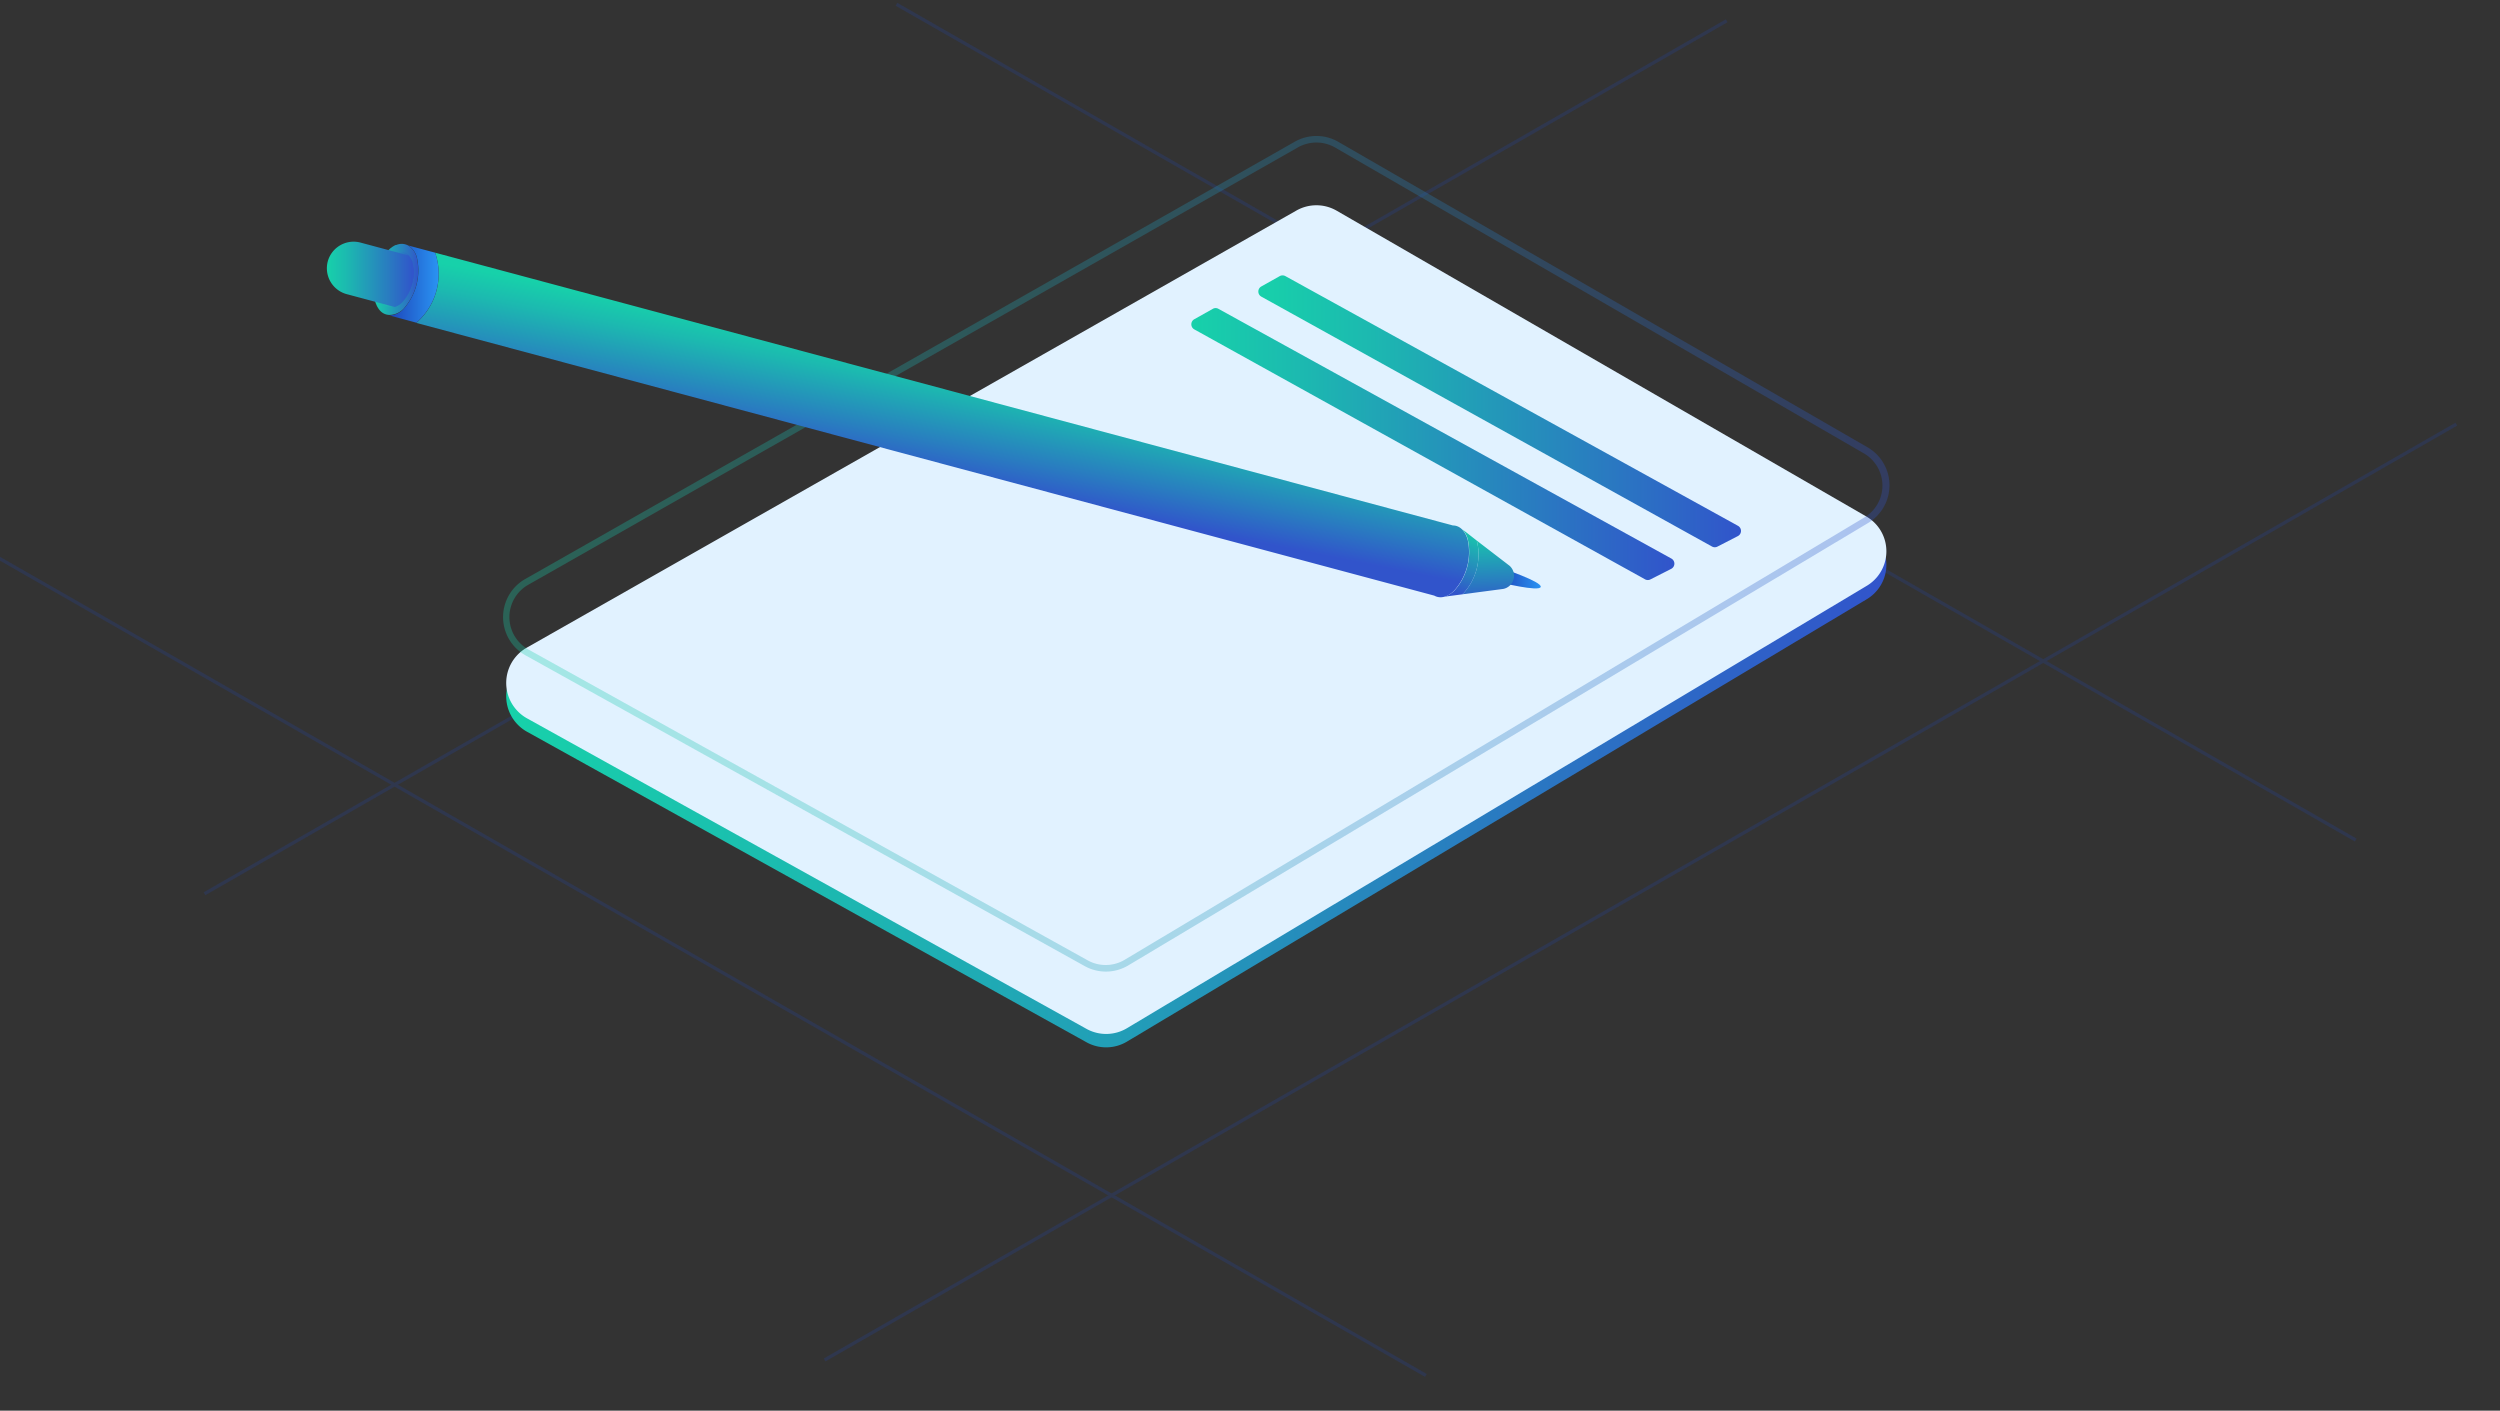 <svg xmlns="http://www.w3.org/2000/svg" xmlns:xlink="http://www.w3.org/1999/xlink" viewBox="0 0 373.1 210.53">
  <rect x="0" y="0" width="373.1" height="210.53" fill="#333333" stroke="none"/>
  <defs>
    <style>
      .cls-1{opacity:0.2;}
      .cls-2{fill:none;stroke:#1d45ba;stroke-miterlimit:10;stroke-width:0.5px;}
    </style>
    <linearGradient id="linear-gradient" class="linear-gradient" x1="75.55" y1="94.5" x2="281.48" y2="94.5" gradientUnits="userSpaceOnUse">
      <stop offset="0" stop-color="#17d1aa"/>
      <stop offset="0.23" stop-color="#1cb9b0"/>
      <stop offset="0.7" stop-color="#297dc0"/>
      <stop offset="1" stop-color="#3154cb"/>
    </linearGradient>
    <linearGradient id="linear-gradient-2" x1="177.79" y1="66.27" x2="249.88" y2="66.27" gradientUnits="userSpaceOnUse">
      <stop offset="0" stop-color="#17d1aa"/>
      <stop offset="0.23" stop-color="#1cb9b0"/>
      <stop offset="0.7" stop-color="#297dc0"/>
      <stop offset="1" stop-color="#3154cb"/>
    </linearGradient>
    <linearGradient id="linear-gradient-3" x1="187.75" y1="61.38" x2="259.84" y2="61.38" gradientUnits="userSpaceOnUse">
      <stop offset="0" stop-color="#17d1aa"/>
      <stop offset="0.23" stop-color="#1cb9b0"/>
      <stop offset="0.7" stop-color="#297dc0"/>
      <stop offset="1" stop-color="#3154cb"/>
    </linearGradient>
    <linearGradient id="linear-gradient-4" x1="75.05" y1="82.66" x2="281.98" y2="82.66" gradientUnits="userSpaceOnUse">
      <stop offset="0" stop-color="#17d1aa"/>
      <stop offset="0.23" stop-color="#1cb9b0"/>
      <stop offset="0.7" stop-color="#297dc0"/>
      <stop offset="1" stop-color="#3154cb"/>
    </linearGradient>
    <linearGradient id="linear-gradient-5" x1="223.8" y1="86.33" x2="229.95" y2="86.33" gradientUnits="userSpaceOnUse">
      <stop offset="0" stop-color="#1d45ba"/>
      <stop offset="1" stop-color="#2a94f3"/>
    </linearGradient>
    <linearGradient id="linear-gradient-6" x1="55.69" y1="41.75" x2="62.44" y2="41.75" gradientUnits="userSpaceOnUse">
      <stop offset="0" stop-color="#17d1aa"/>
      <stop offset="0.23" stop-color="#1cb9b0"/>
      <stop offset="0.7" stop-color="#297dc0"/>
      <stop offset="1" stop-color="#3154cb"/>
    </linearGradient>
    <linearGradient id="linear-gradient-7" x1="56.41" y1="41.75" x2="61.72" y2="41.75" gradientUnits="userSpaceOnUse">
      <stop offset="0" stop-color="#17d1aa"/>
      <stop offset="0.23" stop-color="#1cb9b0"/>
      <stop offset="0.7" stop-color="#297dc0"/>
      <stop offset="1" stop-color="#3154cb"/>
    </linearGradient>
    <linearGradient id="linear-gradient-8" x1="48.78" y1="40.96" x2="61.72" y2="40.96" gradientUnits="userSpaceOnUse">
      <stop offset="0" stop-color="#17d1aa"/>
      <stop offset="0.23" stop-color="#1cb9b0"/>
      <stop offset="0.7" stop-color="#297dc0"/>
      <stop offset="1" stop-color="#3154cb"/>
    </linearGradient>
    <linearGradient id="linear-gradient-9" x1="142.92" y1="54.46" x2="139.57" y2="71.44" gradientUnits="userSpaceOnUse">
      <stop offset="0" stop-color="#17d1aa"/>
      <stop offset="0.23" stop-color="#1cb9b0"/>
      <stop offset="0.7" stop-color="#297dc0"/>
      <stop offset="1" stop-color="#3154cb"/>
    </linearGradient>
    <linearGradient id="linear-gradient-10" x1="221.83" y1="78.62" x2="222.16" y2="90.27" gradientUnits="userSpaceOnUse">
      <stop offset="0" stop-color="#17d1aa"/>
      <stop offset="0.23" stop-color="#1cb9b0"/>
      <stop offset="0.7" stop-color="#297dc0"/>
      <stop offset="1" stop-color="#3154cb"/>
    </linearGradient>
    <linearGradient id="linear-gradient-11" x1="58.12" y1="42.41" x2="65.47" y2="42.41" gradientUnits="userSpaceOnUse">
      <stop offset="0" stop-color="#1d45ba"/>
      <stop offset="1" stop-color="#2a94f3"/>
    </linearGradient>
    <linearGradient id="linear-gradient-12" x1="220.53" y1="78.6" x2="217.03" y2="88.42" gradientUnits="userSpaceOnUse">
      <stop offset="0" stop-color="#17d1aa"/>
      <stop offset="0.23" stop-color="#1cb9b0"/>
      <stop offset="0.7" stop-color="#297dc0"/>
      <stop offset="1" stop-color="#3154cb"/>
    </linearGradient>
  </defs>
  <title>recovery phrase</title>
  <g id="Layer_7" data-name="Layer 7">
    <g class="cls-1">
      <line class="cls-2" x1="123.06" y1="202.96" x2="366.59" y2="63.3"/>
      <line class="cls-2" x1="30.52" y1="133.38" x2="257.69" y2="3.1"/>
      <line class="cls-2" x1="133.79" y1="0.64" x2="351.57" y2="125.37"/>
      <line class="cls-2" x1="-2.25" y1="82.1" x2="212.8" y2="205.27"/>
    </g>
    <path fill="url(#linear-gradient)" d="M78.61,98.66,193.46,33.43a6.05,6.05,0,0,1,6,0l79,45.61a6,6,0,0,1,.08,10.42l-110.37,66a6.05,6.05,0,0,1-6,.1L78.66,109.21A6.05,6.05,0,0,1,78.61,98.66Z"/>
    <path fill="#e1f2ff" d="M78.61,96.66,193.46,31.43a6.05,6.05,0,0,1,6,0l79,45.61a6,6,0,0,1,.08,10.42l-110.37,66a6.05,6.05,0,0,1-6,.1L78.66,107.21A6.05,6.05,0,0,1,78.61,96.66Z"/>
    <path fill="url(#linear-gradient-2)" d="M181,46.09l-2.76,1.55a.87.87,0,0,0,0,1.52l67.27,37.3a.85.85,0,0,0,.82,0l3.09-1.57a.87.87,0,0,0,0-1.54l-67.6-37.27A.84.84,0,0,0,181,46.09Z"/>
    <path fill="url(#linear-gradient-3)" d="M191,41.2l-2.76,1.55a.87.87,0,0,0,0,1.52l67.27,37.3a.86.86,0,0,0,.81,0L259.37,80a.87.87,0,0,0,0-1.53L191.8,41.19A.88.88,0,0,0,191,41.2Z"/>
    <path fill="url(#linear-gradient-4)" opacity="0.3" d="M165.06,145a6.52,6.52,0,0,1-3.18-.82L78.42,97.8a6.54,6.54,0,0,1,0-11.41L193.21,21.16a6.55,6.55,0,0,1,6.51,0l79,45.6a6.55,6.55,0,0,1,.08,11.29l-110.37,66A6.5,6.5,0,0,1,165.06,145ZM78.86,87.26h0a5.54,5.54,0,0,0,0,9.67l83.46,46.39a5.54,5.54,0,0,0,5.54-.09l110.37-66a5.55,5.55,0,0,0-.07-9.57L199.22,22a5.6,5.6,0,0,0-5.52,0Z"/>
    <path fill="url(#linear-gradient-5)" d="M224.14,84.81s6,2,5.8,2.78-6.14-.69-6.14-.69Z"/>
    <path fill="url(#linear-gradient-6)" d="M60.23,46.08a8.59,8.59,0,0,0,2-7.5,3,3,0,0,0-1.31-1.94,2,2,0,0,0-1.43-.19l0,0a1.86,1.86,0,0,0-.31.1l-.1,0-.27.13-.12.08a1.51,1.51,0,0,0-.26.18l-.12.08q-.18.15-.36.33a8.59,8.59,0,0,0-2,7.5,3.23,3.23,0,0,0,.15.47l.06.13a2.55,2.55,0,0,0,.13.29l.07.12a2.72,2.72,0,0,0,.16.25.22.22,0,0,0,.07.09,1.79,1.79,0,0,0,.22.25l0,0a1.91,1.91,0,0,0,1.33.55h0A3,3,0,0,0,60.23,46.08Z"/>
    <path fill="url(#linear-gradient-7)" d="M59.41,37.58h0l-.17.06-.08,0-.08,0-.21.11-.09,0-.21.15-.09.07a3.22,3.22,0,0,0-.29.26,6.78,6.78,0,0,0-1.58,5.9l.12.37a.93.93,0,0,1,.05.1c0,.08.07.15.1.23l.06.09.12.2.06.07.05.07.12.13,0,0a1.5,1.5,0,0,0,1,.44h0a1.94,1.94,0,0,0,.6-.12A2.79,2.79,0,0,0,60,45.16a6.76,6.76,0,0,0,1.58-5.9A2.85,2.85,0,0,0,61,38.13a1.56,1.56,0,0,0-.46-.4A1.54,1.54,0,0,0,59.41,37.58Z"/>
    <path fill="url(#linear-gradient-8)" d="M48.92,39a4,4,0,0,0,2.83,4.9l7.17,1.92A2.79,2.79,0,0,0,60,45.16a6.76,6.76,0,0,0,1.58-5.9A2.85,2.85,0,0,0,61,38.13l-7.17-1.92A4,4,0,0,0,48.92,39Z"/>
    <path fill="url(#linear-gradient-9)" d="M62.13,48.19l151.92,40.7c.86.49,2,.26,3-.78a8.59,8.59,0,0,0,2-7.5c-.38-1.43-1.23-2.19-2.22-2.19L64.94,37.71A9.68,9.68,0,0,1,62.13,48.19Z"/>
    <path fill="url(#linear-gradient-10)" d="M218.46,88.48l-.25.22,6.14-.81a2,2,0,0,0,.93-3.46l-4.91-3.77c0,.11.07.21.1.32A8.59,8.59,0,0,1,218.46,88.48Z"/>
    <path fill="url(#linear-gradient-11)" d="M64.94,37.71l-4-1.07h0a3,3,0,0,1,1.31,1.94,8.59,8.59,0,0,1-2,7.5,3,3,0,0,1-2.11,1l4,1.08A9.68,9.68,0,0,0,64.94,37.71Z"/>
    <path fill="url(#linear-gradient-12)" d="M219.08,80.61a8.59,8.59,0,0,1-2,7.5,3.62,3.62,0,0,1-1.5.94l2.64-.35.25-.22a8.59,8.59,0,0,0,2-7.5c0-.11-.07-.21-.1-.32L218.25,79A3.44,3.44,0,0,1,219.08,80.61Z"/>
  </g>
</svg>